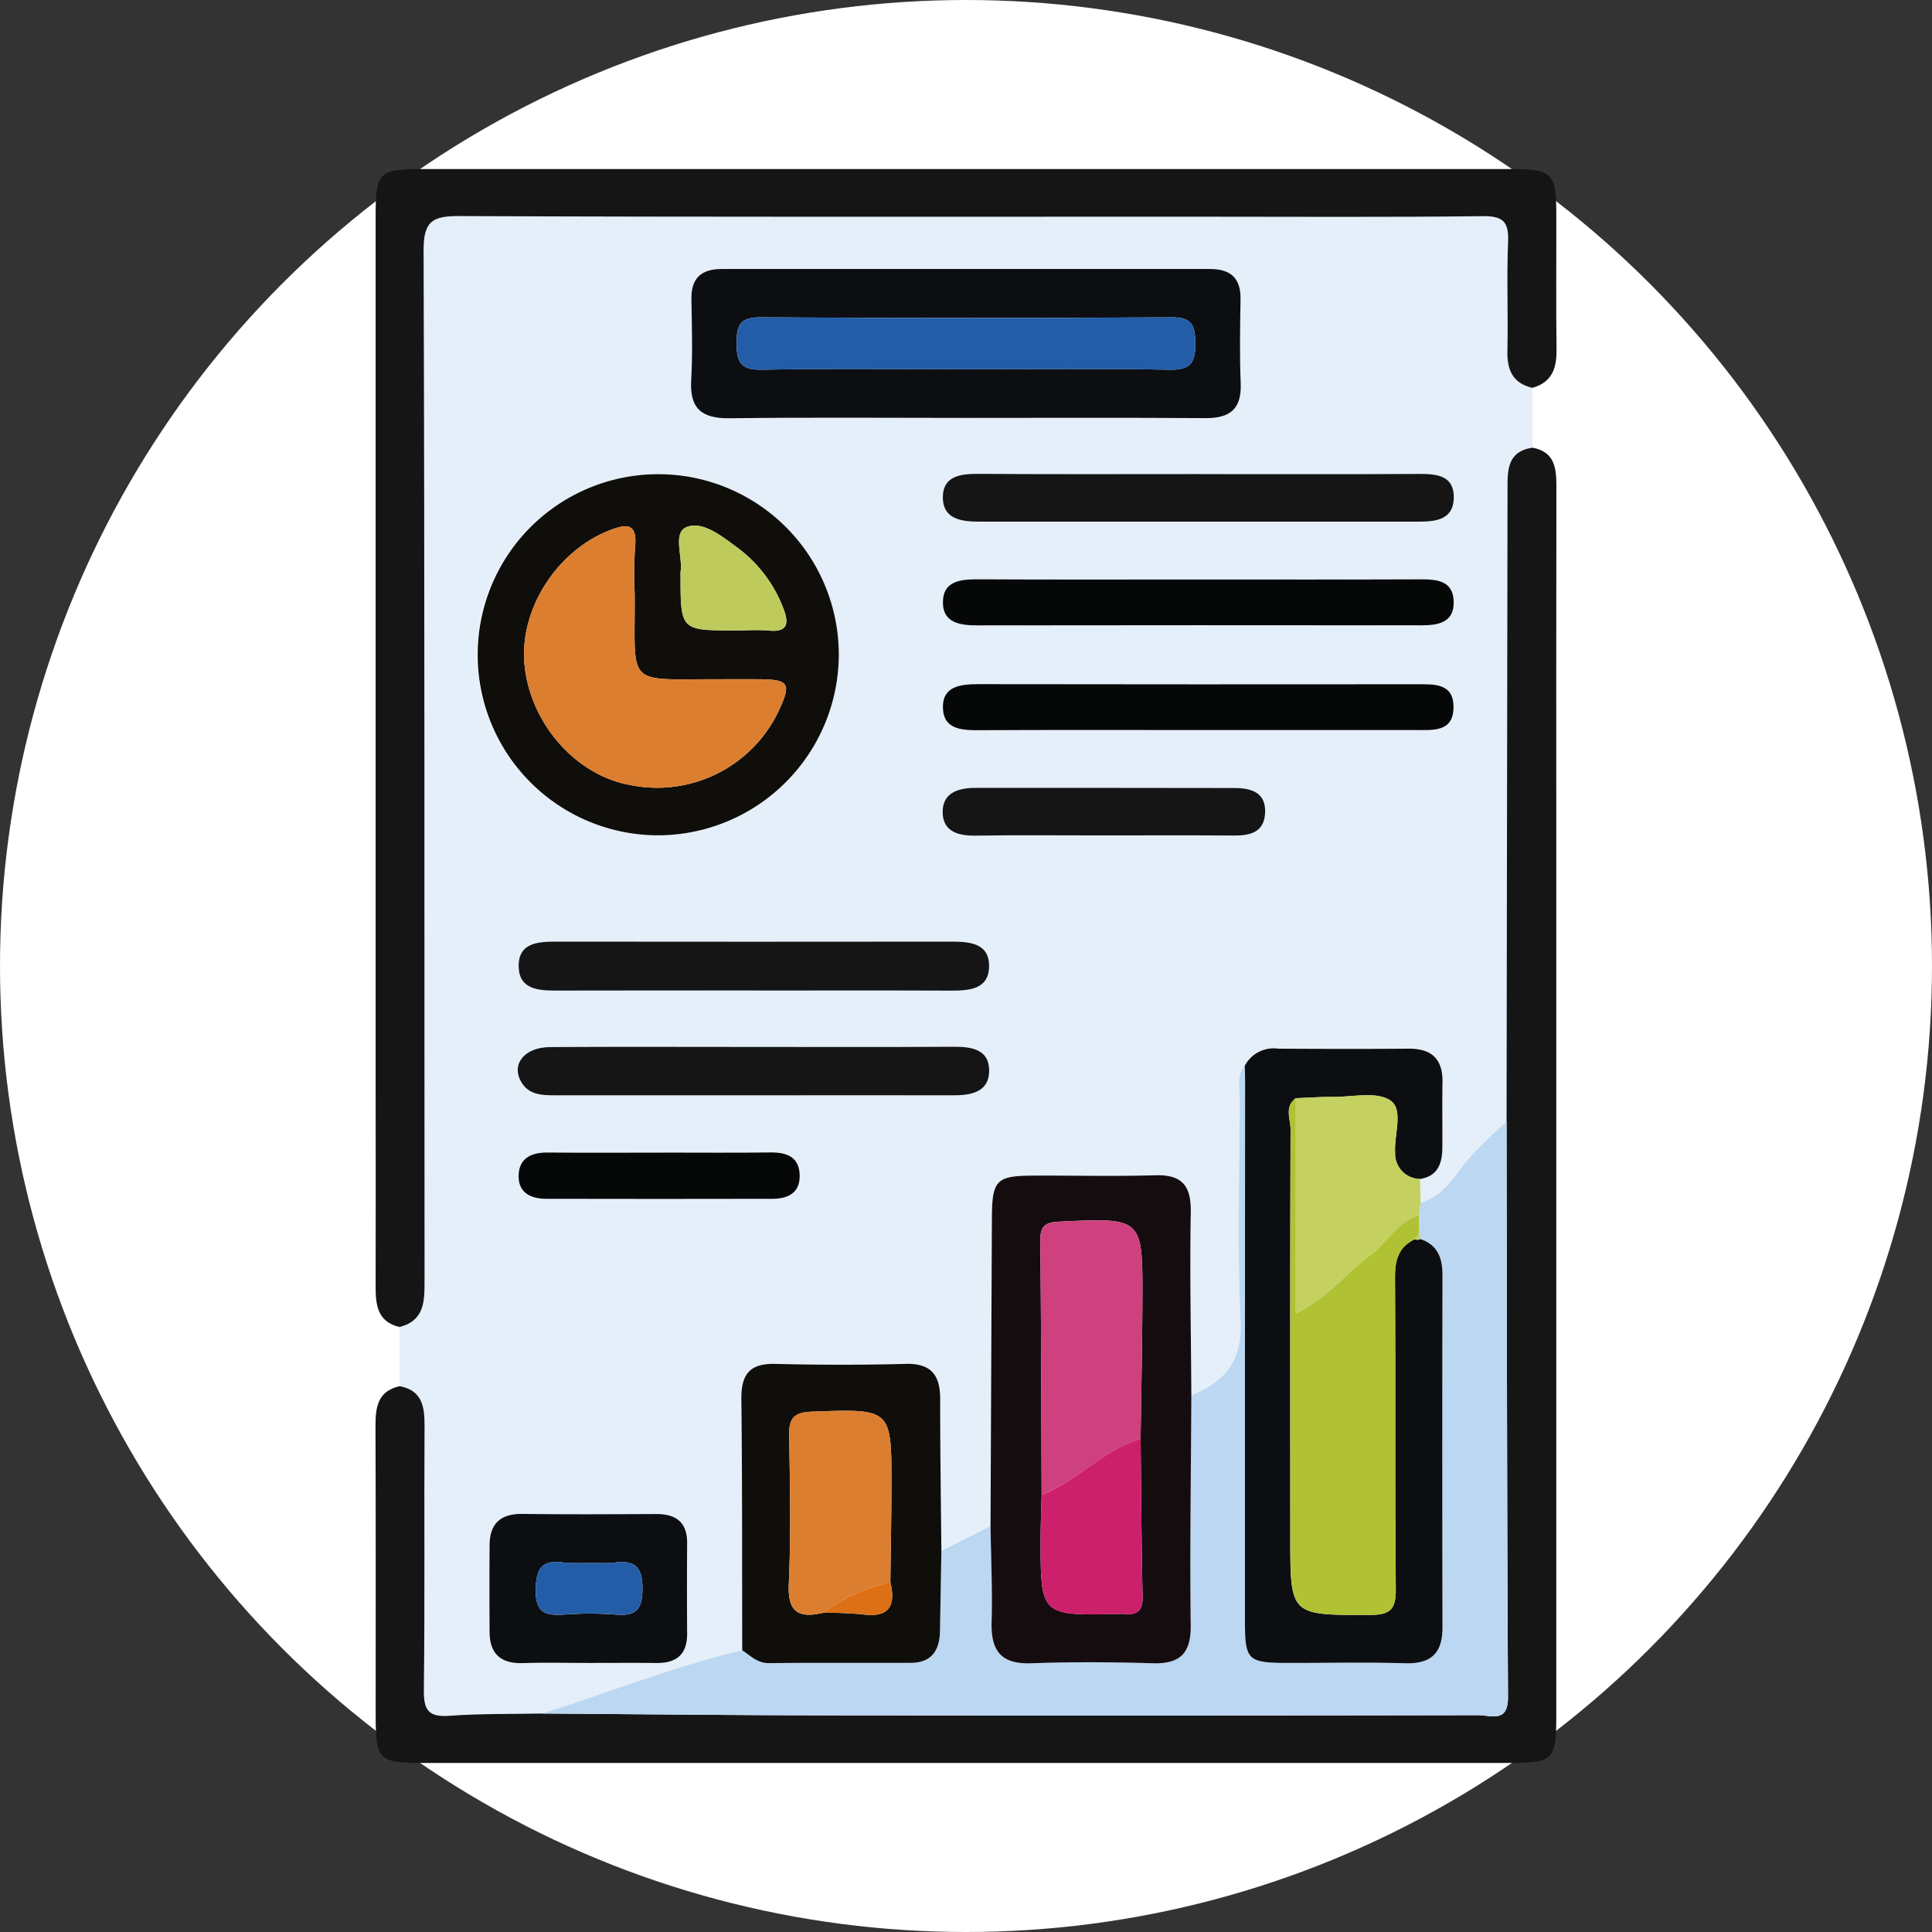 <svg xmlns="http://www.w3.org/2000/svg" xmlns:xlink="http://www.w3.org/1999/xlink" width="181" height="181" viewBox="0 0 181 181">
  <rect x="0" y="0" width="181" height="181" fill="#333333" stroke="none"/>
  <defs>
    <clipPath id="clip-path">
      <rect id="Rectángulo_347611" data-name="Rectángulo 347611" width="110.644" height="149.326" fill="none"/>
    </clipPath>
  </defs>
  <g id="Grupo_991492" data-name="Grupo 991492" transform="translate(-398 -777)">
    <circle id="Elipse_5918" data-name="Elipse 5918" cx="90.5" cy="90.5" r="90.5" transform="translate(398 777)" fill="#fff"/>
    <g id="Grupo_991464" data-name="Grupo 991464" transform="translate(433.178 792.838)">
      <g id="Grupo_991463" data-name="Grupo 991463" clip-path="url(#clip-path)">
        <path id="Trazado_731086" data-name="Trazado 731086" d="M109.993,23.636q0,2.8,0,5.608c-2.4.371-2.332,2.147-2.334,3.967q-.025,29.585-.09,59.171a45.731,45.731,0,0,0-3.507,3.414c-1.347,1.6-2.341,3.537-4.543,4.2l-.056-2.241c1.712-.274,2.087-1.5,2.1-2.969.013-2.032-.021-4.064.012-6.094.036-2.192-1.023-3.166-3.192-3.146-4.062.037-8.124.025-12.186,0a3.06,3.06,0,0,0-3.143,1.593c-.815.914-.473,2.03-.477,3.058-.03,6.961-.247,13.932.077,20.879.176,3.77-1.509,5.671-4.609,6.947-.032-5.714-.154-11.43-.054-17.142.044-2.49-.81-3.543-3.347-3.467-3.775.113-7.556.017-11.334.032-3.569.014-3.936.4-3.953,4.063q-.067,14.383-.126,28.766l-4.607,2.333c-.041-4.737-.12-9.473-.111-14.21.005-2.254-.82-3.39-3.257-3.323-4.06.112-8.127.105-12.186,0-2.422-.061-3.215,1-3.187,3.317.094,7.836.064,15.673.081,23.51-6.386,1.52-12.484,3.953-18.725,5.931-2.906.059-5.822,0-8.718.215-1.95.141-2.4-.543-2.38-2.412.1-8.253.015-16.507.064-24.761.011-1.816-.229-3.307-2.335-3.712q-.005-2.772-.008-5.543c2.353-.613,2.342-2.417,2.341-4.36-.026-32.161.022-64.322-.09-96.483C6.1,8.022,6.924,7.531,9.461,7.542c22.926.1,45.852.057,68.778.057,9.034,0,18.07.06,27.1-.048,1.949-.024,2.453.56,2.373,2.427-.145,3.4.016,6.8-.064,10.2-.043,1.792.5,3.023,2.343,3.458M27.978,65.56A16.916,16.916,0,1,0,11.122,48.7,16.971,16.971,0,0,0,27.978,65.56m28.954-39.1c7.481,0,14.961-.036,22.441.021,2.329.018,3.393-.886,3.293-3.286-.108-2.619-.055-5.246-.015-7.87.03-1.975-.948-2.815-2.848-2.814q-22.879.01-45.757,0c-1.9,0-2.873.849-2.841,2.822.043,2.525.125,5.059-.022,7.577-.156,2.684.991,3.617,3.6,3.583,7.382-.1,14.767-.033,22.15-.033M78.756,31.72c-6.884,0-13.768.026-20.65-.02-1.7-.011-3.366.195-3.353,2.222s1.744,2.256,3.4,2.256q20.651-.009,41.3,0c1.557,0,3.108-.245,3.169-2.164.068-2.129-1.518-2.314-3.22-2.3-6.883.036-13.767.015-20.651.015M21.524,143.1c2.133,0,4.266-.017,6.4,0,1.892.02,2.9-.806,2.881-2.776q-.037-4.217,0-8.435c.015-1.99-1.048-2.754-2.916-2.745-4.169.019-8.337.044-12.505-.01-2.065-.027-3.075.908-3.086,2.938q-.024,4.072,0,8.144c.015,2.05,1.074,2.959,3.121,2.894s4.071-.013,6.106-.014m15.58-63c6.11,0,12.22-.015,18.33.009,1.748.007,3.636-.1,3.655-2.283s-1.858-2.311-3.613-2.309q-18.477.028-36.953,0c-1.765,0-3.582.14-3.5,2.409.074,2.04,1.808,2.184,3.458,2.179C24.689,80.087,30.9,80.1,37.1,80.1m-.293,9.819q9.454,0,18.907,0c1.675,0,3.367-.292,3.381-2.29s-1.629-2.272-3.339-2.261c-6.5.041-12.993.016-19.489.016-6.108,0-12.217-.027-18.325.016-2.337.016-3.6,1.54-2.742,3.163.707,1.34,2,1.353,3.282,1.353q9.161,0,18.325,0M78.5,41.592c-6.794,0-13.587.022-20.38-.016-1.682-.009-3.369.136-3.347,2.207.019,1.854,1.588,2.112,3.186,2.11q20.816-.034,41.633-.005c1.608,0,3.082-.266,3.032-2.228-.05-1.98-1.59-2.087-3.162-2.08-6.988.029-13.975.013-20.962.013m.128,14.1q10.191,0,20.38,0c1.665,0,3.624.23,3.6-2.2-.022-2.211-1.848-2.091-3.436-2.091q-20.525.006-41.051-.009c-1.675,0-3.4.16-3.347,2.228s1.829,2.093,3.475,2.085c6.793-.034,13.586-.015,20.379-.015m-8.84,9.873c4.08,0,8.161-.02,12.241.011,1.507.011,2.808-.285,2.926-2.053.133-2.009-1.315-2.4-2.9-2.4-8.064-.021-16.128-.009-24.192-.013-1.6,0-3.118.417-3.115,2.259,0,1.818,1.423,2.243,3.088,2.217,3.982-.062,7.967-.02,11.95-.02M28.466,95.283c-3.579,0-7.159.024-10.737-.011-1.594-.015-2.724.579-2.713,2.258.009,1.58,1.224,2.074,2.609,2.078q10.59.027,21.182,0c1.406,0,2.545-.518,2.543-2.133,0-1.755-1.152-2.228-2.729-2.209-3.384.041-6.77.013-10.155.013" transform="translate(-1.608 -3.141)" fill="#e4effa"/>
        <path id="Trazado_731087" data-name="Trazado 731087" d="M2.26,132.653c2.106.4,2.346,1.9,2.336,3.712-.048,8.253.036,16.508-.064,24.761-.023,1.87.429,2.554,2.38,2.412,2.9-.21,5.811-.156,8.718-.214,9.029.061,18.057.162,27.085.174q30.313.04,60.627-.016c1.147,0,2.771.767,2.757-1.686-.1-17.975-.1-35.95-.135-53.925q.05-29.586.09-59.171c0-1.819-.064-3.6,2.334-3.967,2.186.407,2.245,2.044,2.244,3.781q-.023,17.786-.008,35.572,0,39.655,0,79.309c0,4.358-.211,4.561-4.635,4.561H4.539c-4.246,0-4.52-.261-4.522-4.38,0-9.039.017-18.078-.017-27.117-.006-1.778.166-3.331,2.261-3.805" transform="translate(0 -18.631)" fill="#151516"/>
        <path id="Trazado_731088" data-name="Trazado 731088" d="M108.393,20.5c-1.841-.436-2.385-1.667-2.343-3.458.08-3.4-.081-6.805.064-10.2.079-1.868-.424-2.452-2.373-2.428-9.033.109-18.068.048-27.1.048-22.926,0-45.852.04-68.778-.057-2.538-.011-3.359.48-3.35,3.237.112,32.16.065,64.322.09,96.482,0,1.943.012,3.747-2.34,4.36-2.089-.488-2.247-2.089-2.243-3.823q.019-9.614,0-19.228,0-40.5,0-80.993C.024.28.309,0,4.482,0Q55.457,0,106.432,0c3.792,0,4.189.386,4.2,4.113.011,4.273-.033,8.547.02,12.819.022,1.738-.432,3.055-2.258,3.563" transform="translate(-0.007)" fill="#151516"/>
        <path id="Trazado_731089" data-name="Trazado 731089" d="M117.122,149.195c.033,17.975.035,35.951.135,53.925.013,2.454-1.61,1.685-2.758,1.686q-30.313.051-60.627.016c-9.028-.012-18.056-.113-27.085-.174,6.241-1.979,12.338-4.411,18.725-5.931.782.515,1.416,1.221,2.516,1.208,4.427-.051,8.855-.009,13.283-.028,1.951-.008,2.7-1.18,2.729-2.979q.065-3.749.131-7.5l4.607-2.333c.043,3,.182,6.008.1,9.007-.074,2.665.872,3.955,3.712,3.85,3.776-.139,7.565-.123,11.343,0,2.61.081,3.633-.916,3.6-3.582-.088-7.173.026-14.348.06-21.522,3.1-1.276,4.785-3.177,4.61-6.947-.324-6.946-.107-13.917-.077-20.879,0-1.028-.338-2.143.477-3.058.01.484.029.969.029,1.454q-.008,25.2-.016,50.4c0,3.907.2,4.093,4.177,4.1,3.593.006,7.188-.083,10.777.03,2.467.078,3.562-.9,3.554-3.391q-.06-16.461,0-32.922c0-1.609-.407-2.866-2.064-3.425a.975.975,0,0,0-.126-.518q-.008-.849-.016-1.7l.159-1.178c2.2-.662,3.2-2.6,4.542-4.2a45.857,45.857,0,0,1,3.509-3.414" transform="translate(-11.157 -59.955)" fill="#bcd7f1"/>
        <path id="Trazado_731090" data-name="Trazado 731090" d="M156.03,159.063c1.657.558,2.067,1.816,2.064,3.425q-.037,16.461,0,32.922c.009,2.492-1.087,3.468-3.553,3.391-3.589-.113-7.184-.025-10.777-.03-3.977-.006-4.177-.192-4.177-4.1q0-25.2.015-50.4c0-.485-.019-.97-.029-1.455a3.061,3.061,0,0,1,3.143-1.592c4.062.022,8.124.034,12.185,0,2.169-.02,3.229.953,3.193,3.146-.033,2.031,0,4.063-.012,6.094-.01,1.466-.385,2.7-2.1,2.969a2.367,2.367,0,0,1-2.329-2.45c-.11-1.7.82-4.078-.469-4.921s-3.54-.3-5.368-.316c-1.158-.009-2.317.076-3.475.118-1.089.815-.479,1.969-.483,2.93-.049,12.733-.029,25.466-.026,38.2,0,7.37,0,7.3,7.483,7.282,1.936,0,2.414-.574,2.4-2.448-.089-9.719-.009-19.439-.074-29.159-.01-1.62.32-2.854,1.84-3.587l.273.056Z" transform="translate(-58.132 -58.816)" fill="#0c0e11"/>
        <path id="Trazado_731091" data-name="Trazado 731091" d="M33.16,82.824A16.916,16.916,0,1,1,50.195,65.848,16.974,16.974,0,0,1,33.16,82.824M31.074,60.258a41.2,41.2,0,0,1,.029-4.363c.254-2.371-.782-2.282-2.49-1.6-4.976,2-8.437,7.561-7.842,12.742.631,5.5,4.928,10.256,10.019,11.1A12.594,12.594,0,0,0,44.55,71.2c1.238-2.655,1.012-2.99-2.034-3-1.164-.005-2.328,0-3.493,0-8.9-.016-7.907.837-7.95-7.937m4.3-1.812c0,5.179,0,5.179,5.123,5.179,1.067,0,2.14-.078,3.2.018,1.611.145,1.847-.6,1.375-1.9A12.667,12.667,0,0,0,40.593,55.8c-1.4-1.033-3.17-2.445-4.648-1.856-1.341.534-.35,2.757-.574,4.214a1.923,1.923,0,0,0,0,.29" transform="translate(-6.79 -20.405)" fill="#0f0e0b"/>
        <path id="Trazado_731092" data-name="Trazado 731092" d="M76.423,30c-7.383,0-14.767-.061-22.149.033-2.608.033-3.755-.9-3.6-3.584.146-2.518.064-5.051.022-7.577-.033-1.972.937-2.823,2.84-2.822q22.879.009,45.758,0c1.9,0,2.878.84,2.848,2.815-.04,2.623-.093,5.25.016,7.869.1,2.4-.964,3.3-3.294,3.287C91.384,29.968,83.9,30,76.423,30m-.156-4.562c6.413,0,12.828-.081,19.239.047,2.021.04,2.422-.709,2.4-2.525-.018-1.679-.347-2.4-2.241-2.385q-19.239.116-38.48,0c-1.872-.011-2.25.668-2.256,2.37-.006,1.794.347,2.582,2.387,2.54,6.314-.131,12.632-.048,18.948-.048" transform="translate(-21.1 -6.686)" fill="#0c0e11"/>
        <path id="Trazado_731093" data-name="Trazado 731093" d="M117.564,182.167c-.034,7.174-.148,14.35-.06,21.522.033,2.667-.99,3.663-3.6,3.582-3.778-.118-7.566-.135-11.343,0-2.841.105-3.786-1.185-3.712-3.85.084-3-.055-6-.1-9.007q.062-14.383.126-28.766c.017-3.664.385-4.049,3.953-4.064,3.778-.015,7.559.081,11.334-.032,2.537-.076,3.391.976,3.347,3.467-.1,5.712.022,11.428.054,17.142M103.536,191.5c-.033,1.355-.092,2.709-.093,4.064-.009,7.245,0,7.245,7.233,7.086a4.391,4.391,0,0,1,.581,0c1.191.128,1.766-.272,1.738-1.6-.106-4.936-.131-9.874-.186-14.811.06-4.352.155-8.705.17-13.058.028-7.68.009-7.645-7.712-7.288-1.329.061-1.873.345-1.857,1.782.089,7.94.093,15.881.126,23.822" transform="translate(-41.129 -67.285)" fill="#150c10"/>
        <path id="Trazado_731094" data-name="Trazado 731094" d="M77.479,209.358q-.065,3.749-.13,7.5c-.032,1.8-.778,2.971-2.729,2.979-4.428.019-8.856-.024-13.284.028-1.1.013-1.733-.693-2.516-1.208-.018-7.837.013-15.674-.081-23.51-.027-2.317.765-3.378,3.186-3.317,4.06.1,8.127.109,12.187,0,2.437-.068,3.261,1.068,3.257,3.323-.009,4.737.069,9.473.111,14.21m-11.1,5.794a33.227,33.227,0,0,1,3.662.134c2.5.355,3.2-.743,2.658-3.01.036-3,.1-6,.1-9,.015-7.3.007-7.243-7.449-6.974-1.663.06-2.16.6-2.133,2.2.077,4.649.177,9.308-.033,13.949-.12,2.644.92,3.23,3.194,2.7" transform="translate(-24.464 -79.892)" fill="#0f0e0b"/>
        <path id="Trazado_731095" data-name="Trazado 731095" d="M115.081,48.962c6.884,0,13.768.022,20.652-.015,1.7-.009,3.287.175,3.22,2.305-.061,1.919-1.612,2.164-3.169,2.164q-20.652,0-41.3,0c-1.66,0-3.39-.232-3.4-2.256s1.65-2.232,3.352-2.221c6.883.045,13.767.019,20.651.019" transform="translate(-37.933 -20.384)" fill="#151516"/>
        <path id="Trazado_731096" data-name="Trazado 731096" d="M27.536,229.884c-2.036,0-4.073-.05-6.107.015s-3.107-.844-3.121-2.894q-.029-4.073,0-8.145c.012-2.03,1.022-2.965,3.087-2.938,4.167.054,8.337.029,12.505.011,1.868-.008,2.931.755,2.916,2.745q-.032,4.218,0,8.435c.017,1.97-.99,2.8-2.881,2.777-2.133-.023-4.265-.005-6.4-.005m.373-9.385a19.8,19.8,0,0,1-2.619-.019c-1.98-.267-2.615.4-2.661,2.5-.051,2.344,1.036,2.481,2.8,2.365a31.5,31.5,0,0,1,4.658.006c1.819.152,2.528-.347,2.546-2.361.019-2.13-.73-2.765-2.684-2.5a15.4,15.4,0,0,1-2.038.015" transform="translate(-7.619 -89.929)" fill="#0c0e11"/>
        <path id="Trazado_731097" data-name="Trazado 731097" d="M45.07,128.615c-6.207,0-12.415-.01-18.622.007-1.651,0-3.385-.139-3.458-2.179-.081-2.269,1.735-2.41,3.5-2.408q18.477.021,36.953,0c1.755,0,3.633.111,3.614,2.309s-1.908,2.29-3.655,2.283c-6.111-.024-12.221-.009-18.332-.009" transform="translate(-9.574 -51.658)" fill="#151516"/>
        <path id="Trazado_731098" data-name="Trazado 731098" d="M44.717,145.467H26.391c-1.282,0-2.573-.012-3.281-1.352-.857-1.623.406-3.147,2.742-3.164,6.108-.043,12.217-.015,18.326-.015,6.5,0,12.992.025,19.489-.016,1.71-.011,3.354.248,3.339,2.261-.015,2-1.707,2.293-3.381,2.29q-9.454-.016-18.907,0" transform="translate(-9.513 -58.692)" fill="#151516"/>
        <path id="Trazado_731099" data-name="Trazado 731099" d="M114.831,65.884c6.988,0,13.975.016,20.962-.013,1.573-.006,3.112.1,3.163,2.081.05,1.962-1.425,2.229-3.033,2.227q-20.816-.023-41.633.005c-1.6,0-3.167-.256-3.187-2.109-.022-2.071,1.666-2.216,3.348-2.207,6.793.038,13.586.016,20.38.016" transform="translate(-37.944 -27.433)" fill="#060707"/>
        <path id="Trazado_731100" data-name="Trazado 731100" d="M114.959,87c-6.793,0-13.586-.019-20.38.015-1.647.008-3.417-.028-3.475-2.085S92.777,82.7,94.452,82.7q20.526.03,41.051.009c1.588,0,3.415-.12,3.436,2.091.024,2.431-1.935,2.2-3.6,2.2q-10.19-.007-20.38,0" transform="translate(-37.944 -34.444)" fill="#060707"/>
        <path id="Trazado_731101" data-name="Trazado 731101" d="M147.757,148.97c1.158-.043,2.317-.127,3.475-.118,1.828.013,4.065-.536,5.368.316s.358,3.222.469,4.921a2.367,2.367,0,0,0,2.328,2.45l.056,2.241q-.079.589-.159,1.178c-2.031.508-2.87,2.471-4.4,3.592-2.325,1.709-4.135,4.124-7.142,5.609Z" transform="translate(-61.539 -61.928)" fill="#c4d05f"/>
        <path id="Trazado_731102" data-name="Trazado 731102" d="M106.1,103.808c-3.984,0-7.968-.043-11.95.02-1.665.026-3.085-.4-3.088-2.217,0-1.843,1.513-2.26,3.115-2.259,8.064,0,16.128-.006,24.192.013,1.583,0,3.031.39,2.9,2.4-.117,1.769-1.419,2.064-2.925,2.053-4.08-.03-8.162-.011-12.242-.011" transform="translate(-37.928 -41.379)" fill="#151516"/>
        <path id="Trazado_731103" data-name="Trazado 731103" d="M36.428,157.9c3.385,0,6.771.029,10.155-.013,1.577-.019,2.727.455,2.729,2.209,0,1.615-1.137,2.13-2.543,2.133q-10.592.023-21.182,0c-1.385,0-2.6-.5-2.609-2.078-.011-1.678,1.119-2.273,2.713-2.257,3.578.035,7.157.011,10.737.01" transform="translate(-9.57 -65.757)" fill="#060707"/>
        <path id="Trazado_731104" data-name="Trazado 731104" d="M147.293,149.17v20.189c3.007-1.485,4.817-3.9,7.142-5.609,1.525-1.121,2.364-3.084,4.4-3.592l.016,1.7-.416.531c-1.519.733-1.85,1.967-1.839,3.587.064,9.719-.016,19.44.073,29.159.018,1.874-.461,2.444-2.4,2.448-7.482.014-7.482.088-7.483-7.282,0-12.733-.022-25.466.026-38.2,0-.961-.606-2.115.483-2.93" transform="translate(-61.076 -62.128)" fill="#b0c133"/>
        <path id="Trazado_731105" data-name="Trazado 731105" d="M166.844,171.442l.416-.531a.973.973,0,0,1,.126.519l-.27.068-.273-.056" transform="translate(-69.489 -71.183)" fill="#c4d05f"/>
        <path id="Trazado_731106" data-name="Trazado 731106" d="M34.215,63.745c.043,8.774-.955,7.921,7.95,7.937,1.164,0,2.328,0,3.493,0,3.045.013,3.271.349,2.034,3A12.593,12.593,0,0,1,33.93,81.624c-5.091-.841-9.388-5.6-10.019-11.1-.6-5.181,2.866-10.742,7.842-12.742,1.707-.687,2.744-.775,2.49,1.6a41.057,41.057,0,0,0-.029,4.364" transform="translate(-9.931 -23.891)" fill="#dc7e2f"/>
        <path id="Trazado_731107" data-name="Trazado 731107" d="M48.876,61.879a1.923,1.923,0,0,1,0-.29c.223-1.457-.767-3.68.574-4.214,1.478-.589,3.25.823,4.648,1.856a12.667,12.667,0,0,1,4.473,5.948c.472,1.295.236,2.041-1.375,1.9-1.058-.1-2.132-.018-3.2-.018-5.123,0-5.123,0-5.123-5.179" transform="translate(-20.297 -23.839)" fill="#beca5b"/>
        <path id="Trazado_731108" data-name="Trazado 731108" d="M79.315,28.671c-6.316,0-12.634-.083-18.948.048-2.041.042-2.394-.746-2.387-2.54.006-1.7.384-2.381,2.256-2.37q19.239.114,38.48,0c1.894-.012,2.223.706,2.241,2.385.02,1.816-.382,2.565-2.4,2.525-6.41-.128-12.826-.047-19.239-.047" transform="translate(-24.148 -9.916)" fill="#235da8"/>
        <path id="Trazado_731109" data-name="Trazado 731109" d="M106.862,194.522c-.033-7.941-.037-15.882-.126-23.822-.016-1.437.529-1.721,1.857-1.782,7.722-.357,7.74-.392,7.712,7.288-.016,4.353-.111,8.706-.17,13.059-3.507,1.017-5.934,3.942-9.273,5.257" transform="translate(-44.454 -70.304)" fill="#ce407e"/>
        <path id="Trazado_731110" data-name="Trazado 731110" d="M106.885,209.13c3.339-1.315,5.766-4.24,9.273-5.257.055,4.936.08,9.874.186,14.81.028,1.326-.547,1.726-1.738,1.6a4.391,4.391,0,0,0-.581,0c-7.238.159-7.243.159-7.233-7.086,0-1.355.061-2.709.093-4.064" transform="translate(-44.477 -84.911)" fill="#cd206b"/>
        <path id="Trazado_731111" data-name="Trazado 731111" d="M69.548,218.288c-2.274.53-3.313-.056-3.194-2.7.211-4.641.11-9.3.033-13.949-.027-1.6.47-2.144,2.133-2.2,7.456-.27,7.464-.324,7.449,6.974-.006,3-.067,6-.1,9a17.423,17.423,0,0,0-6.319,2.877" transform="translate(-27.632 -83.027)" fill="#dc7e2f"/>
        <path id="Trazado_731112" data-name="Trazado 731112" d="M71.834,229.752a17.423,17.423,0,0,1,6.319-2.877c.546,2.268-.156,3.366-2.658,3.01a33.22,33.22,0,0,0-3.662-.134" transform="translate(-29.918 -94.491)" fill="#dd6f15"/>
        <path id="Trazado_731113" data-name="Trazado 731113" d="M31,223.713a15.5,15.5,0,0,0,2.038-.014c1.954-.262,2.7.373,2.684,2.5-.018,2.014-.726,2.513-2.546,2.361a31.5,31.5,0,0,0-4.658-.005c-1.762.115-2.85-.022-2.8-2.366.046-2.1.682-2.765,2.661-2.5a19.8,19.8,0,0,0,2.619.019" transform="translate(-10.712 -93.143)" fill="#235da8"/>
      </g>
    </g>
  </g>
</svg>
